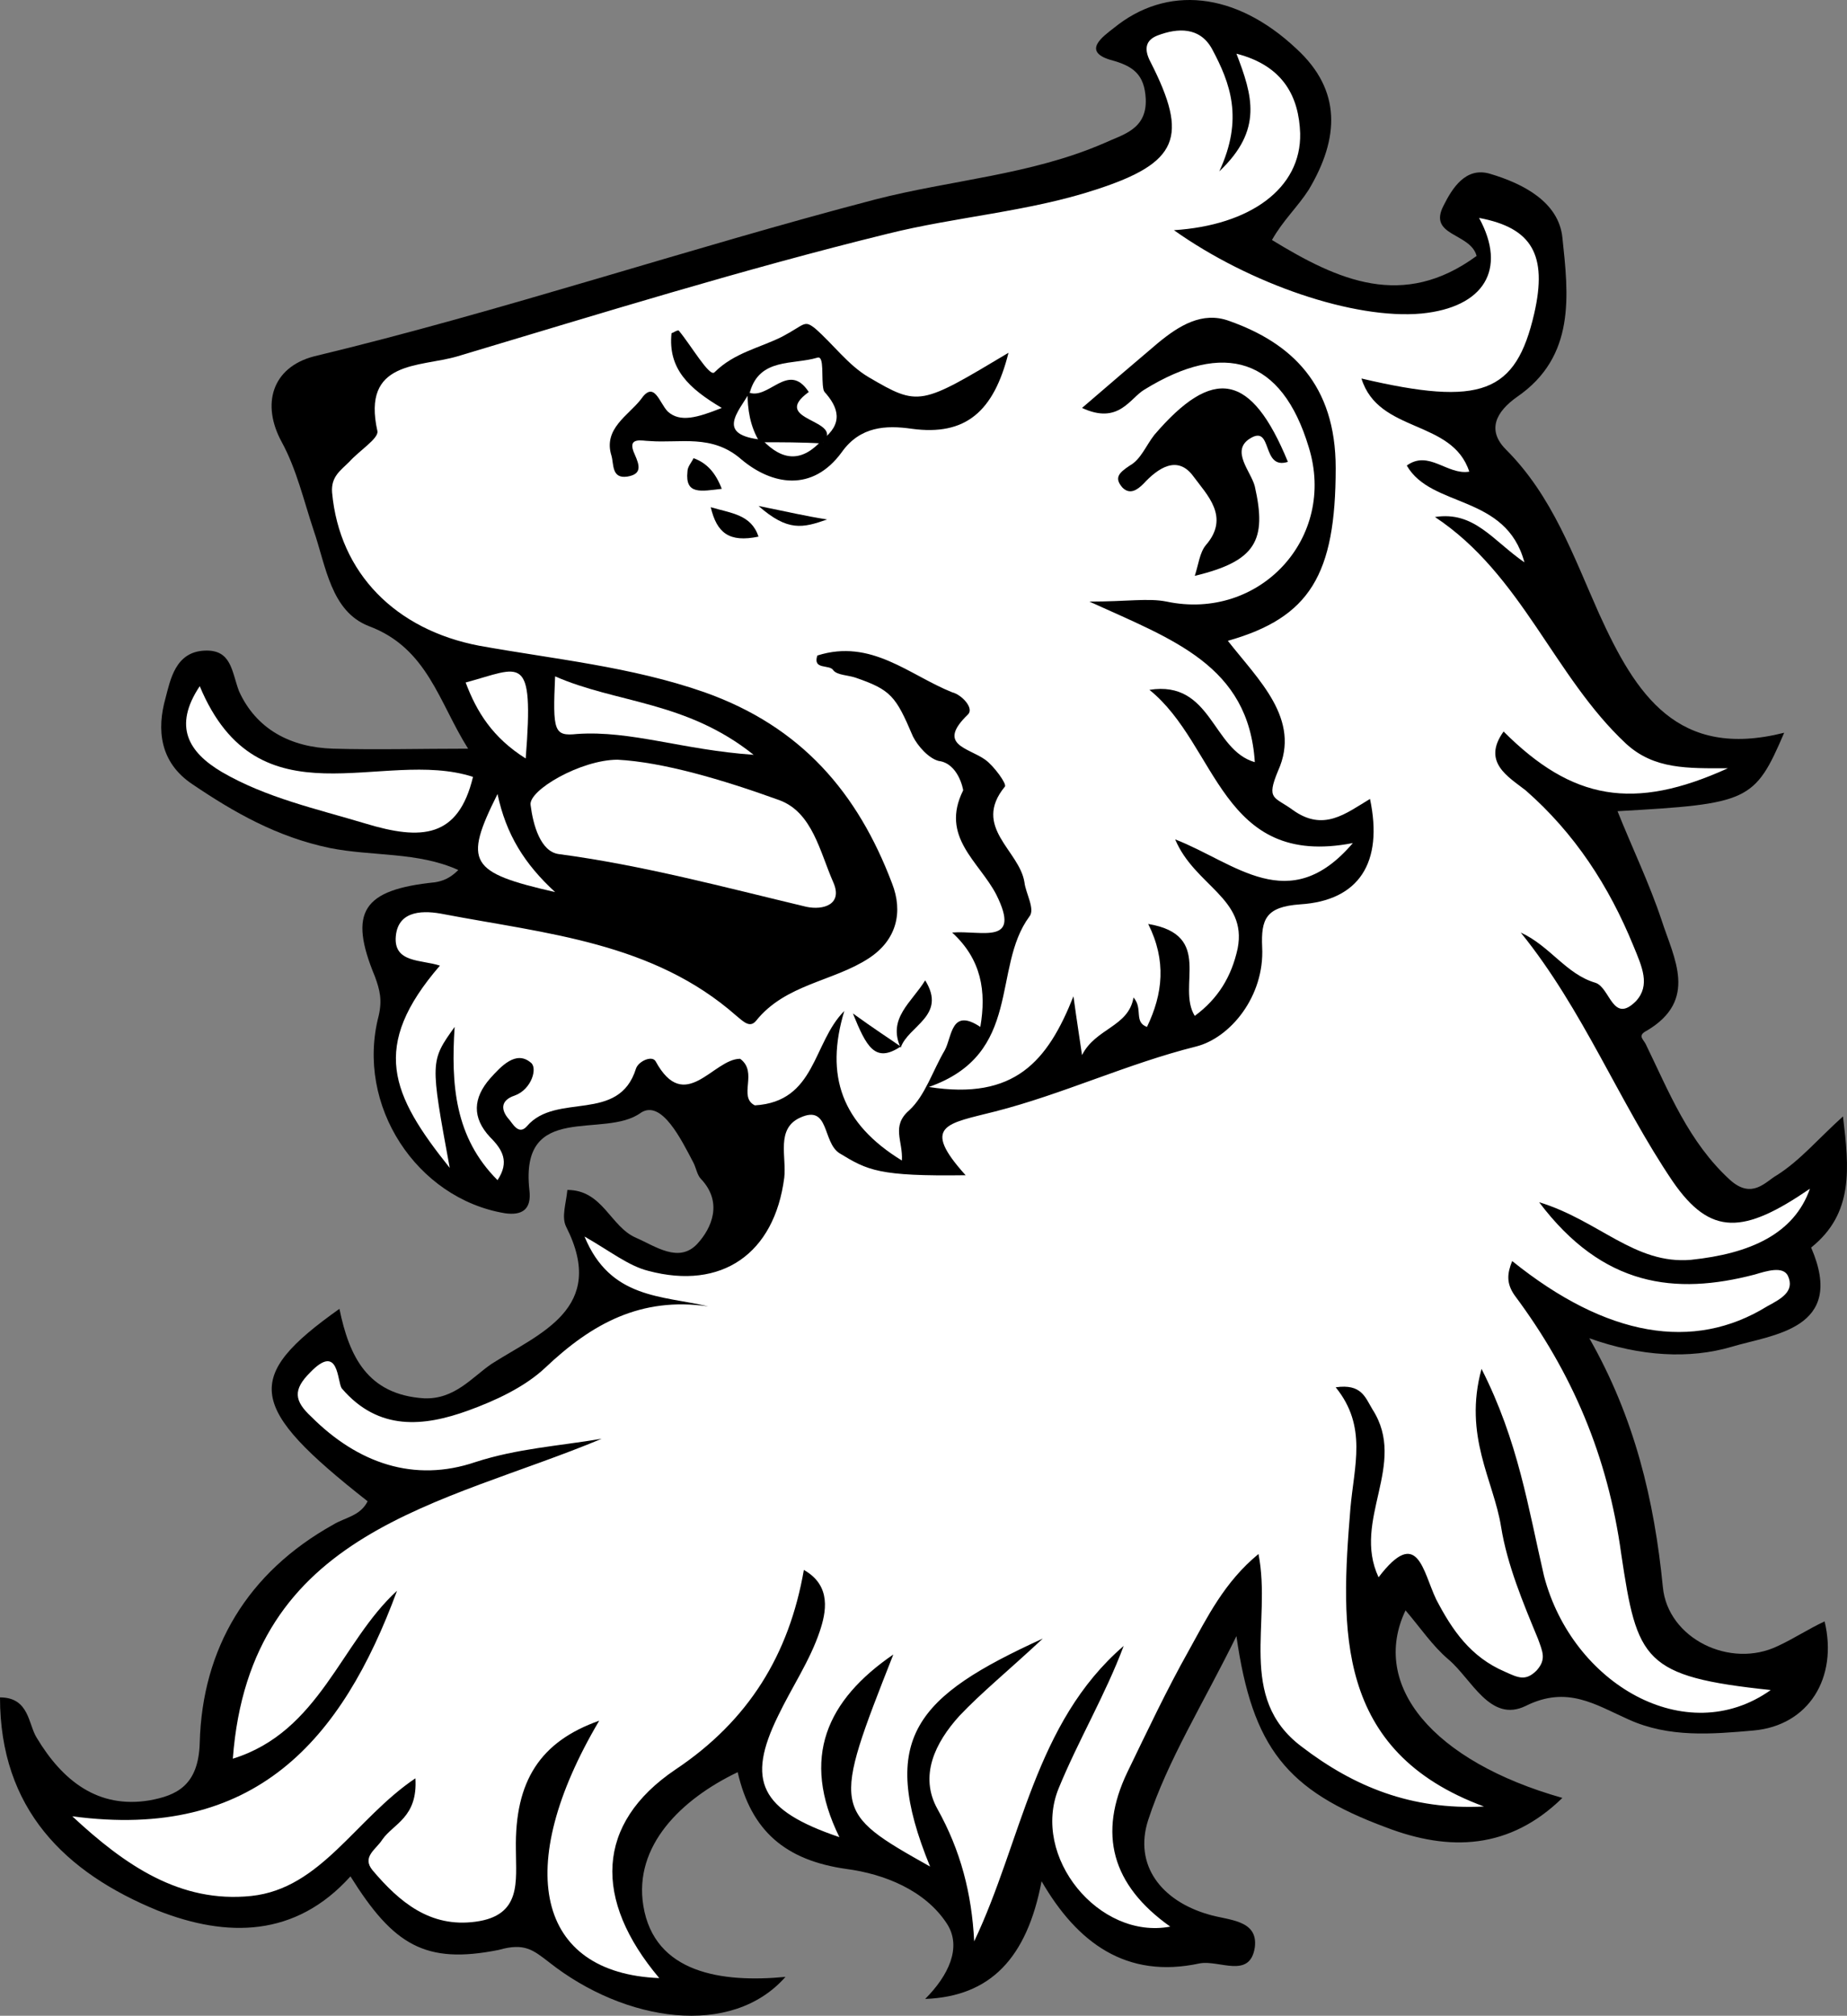 <?xml version="1.0" encoding="UTF-8" standalone="no"?>
<svg
   xmlns:dc="http://purl.org/dc/elements/1.1/"
   xmlns:cc="http://creativecommons.org/ns#"
   xmlns:rdf="http://www.w3.org/1999/02/22-rdf-syntax-ns#"
   xmlns:svg="http://www.w3.org/2000/svg"
   xmlns="http://www.w3.org/2000/svg"
   xmlns:sodipodi="http://sodipodi.sourceforge.net/DTD/sodipodi-0.dtd"
   xmlns:inkscape="http://www.inkscape.org/namespaces/inkscape"
   inkscape:version="1.0 (4035a4f, 2020-05-01)"
   height="164.451"
   width="150.726"
   sodipodi:docname="lions-head-erased.svg"
   xml:space="preserve"
   viewBox="0 0 150.726 164.451"
   y="0px"
   x="0px"
   id="Layer_1"
   version="1.1"><rect x="0" y="0" width="150.726" height="164.451" fill="#808080" stroke="none"/><defs
   id="defs24371" /><sodipodi:namedview
   inkscape:current-layer="Layer_1"
   inkscape:window-maximized="0"
   inkscape:window-y="25"
   inkscape:window-x="0"
   inkscape:cy="131.9804"
   inkscape:cx="76.1"
   inkscape:zoom="2.52"
   fit-margin-bottom="0"
   fit-margin-right="0"
   fit-margin-left="0"
   fit-margin-top="0"
   showgrid="false"
   id="namedview24369"
   inkscape:window-height="480"
   inkscape:window-width="820"
   inkscape:pageshadow="2"
   inkscape:pageopacity="0"
   guidetolerance="10"
   gridtolerance="10"
   objecttolerance="10"
   borderopacity="1"
   bordercolor="#666666"
   pagecolor="#ffffff" />
<style
   id="style24324"
   type="text/css">
  .st0{fill:#FFFFFF;}
  .st1{fill:#000000;}
</style>
<g
   transform="translate(-73.9,-68.02)"
   id="g24366">
	<g
   id="g24364">
		<path
   id="path24326"
   d="m 102.5,221.1 c -4.5,5 -10.1,5 -15.7,2.8 -7.6,-3.1 -12.9,-8.3 -12.9,-17.4 2.4,0 2.3,2.2 3,3.3 2.1,3.5 5,5.8 9.2,5.1 2.2,-0.4 4,-1.2 4.1,-4.7 0.2,-7.7 3.9,-13.9 10.9,-17.8 1,-0.6 2.2,-0.7 2.8,-1.9 -9.8,-7.7 -10.2,-10.1 -2.3,-15.7 0.8,3.9 2.3,7 6.9,7.3 2.5,0.1 3.9,-1.7 5.5,-2.8 3.9,-2.5 9.5,-4.5 6.1,-11.2 -0.4,-0.8 0,-1.9 0.1,-3 2.9,0 3.5,3 5.6,3.9 1.6,0.7 3.5,2.1 5,0.5 1.2,-1.3 2.1,-3.4 0.3,-5.3 -0.3,-0.3 -0.4,-0.9 -0.6,-1.3 -1,-1.9 -2.6,-5.2 -4.3,-4.1 -3,2.2 -9.9,-1 -9.1,6.3 0.2,1.6 -0.6,2.1 -2,1.9 -7.2,-1.2 -12.2,-8.8 -10.3,-16.1 0.3,-1.3 0.1,-2.1 -0.3,-3.2 -2.2,-5.3 -1,-7.1 4.9,-7.7 0.6,-0.1 1.2,-0.3 1.9,-1 -3.3,-1.5 -7,-1.1 -10.5,-1.8 -4.3,-0.9 -7.8,-2.9 -11.2,-5.2 -2.7,-1.8 -2.9,-4.5 -2.2,-7 0.4,-1.5 0.8,-3.8 3.2,-3.9 2.2,-0.1 2.2,1.7 2.8,3.3 1.4,3.1 4.2,4.6 7.7,4.7 3.5,0.1 7,0 11,0 -2.4,-3.8 -3.3,-8.2 -8.1,-10 -3.1,-1.2 -3.5,-4.9 -4.5,-7.8 -0.8,-2.4 -1.4,-5 -2.6,-7.2 -1.7,-3.1 -0.8,-6.1 2.6,-7 15.4,-3.7 30.5,-8.8 45.8,-12.8 6.2,-1.6 12.7,-2 18.7,-4.6 1.5,-0.7 3.5,-1.1 3.4,-3.6 -0.1,-2 -1,-2.7 -2.9,-3.2 -2.3,-0.7 -0.6,-1.9 0.3,-2.6 4.3,-3.5 9.9,-3 14.9,1.7 3.7,3.4 3.5,7.3 1,11.5 -0.9,1.4 -2.1,2.5 -3,4.1 5.4,3.3 10.7,5.7 16.7,1.3 -0.5,-1.9 -4,-1.6 -2.7,-4.1 0.7,-1.4 1.8,-3.2 3.8,-2.6 2.7,0.8 5.6,2.3 5.9,5.2 0.5,4.7 1.1,9.7 -3.7,13 -1.7,1.2 -2.5,2.7 -0.9,4.3 3.8,3.8 5.5,8.7 7.6,13.4 3,6.6 6.4,11.9 15.1,9.7 -2.4,5.6 -2.9,5.8 -13.6,6.4 1.2,3 2.6,5.9 3.6,8.9 1,3.1 3,6.5 -1.2,9 -0.8,0.4 -0.3,0.7 -0.1,1.1 1.9,3.9 3.5,8 6.9,11.1 1.8,1.6 2.9,0.1 3.8,-0.4 1.9,-1.2 3.4,-3 5.4,-4.8 0.5,4.2 0.9,7.9 -2.6,10.7 2.9,6.7 -3.2,7.1 -6.5,8.1 -3.4,1 -7.4,0.8 -11.6,-0.7 3.7,6.5 5.3,13.2 6,20.3 0.4,4.2 5.5,6.7 9.4,4.8 1.3,-0.6 2.5,-1.4 3.8,-2 1.1,4.6 -1.3,8.5 -5.8,8.9 -3.4,0.3 -6.9,0.6 -10.2,-0.9 -2.7,-1.2 -5,-2.8 -8.4,-1.1 -2.9,1.4 -4.4,-2.2 -6.3,-3.8 -1.3,-1.1 -2.3,-2.6 -3.5,-4 -2.9,6.1 2.2,12.3 12.8,15.3 -4.3,4.2 -9.2,4.4 -14.4,2.4 -8.1,-3 -10.9,-6.5 -12.2,-15.6 -2.7,5.5 -5.6,10.1 -7.2,15 -1.2,3.7 1.1,6.6 4.9,7.7 1.6,0.5 4.1,0.4 3.8,2.7 -0.4,2.6 -2.9,1 -4.5,1.3 -6,1.3 -10,-1.7 -12.9,-6.7 -1.2,6.3 -4.2,9.4 -9.5,9.6 1.9,-1.9 3,-4.2 1.8,-6.1 -1.8,-2.8 -5.2,-4.1 -8.2,-4.5 -5,-0.7 -7.8,-3.1 -8.9,-7.9 -4.6,2.2 -8.5,6 -7.7,10.9 0.9,5.5 6.4,6.3 11.6,5.8 -4.4,5 -13.1,3.7 -19.3,-1.2 -1.3,-1 -2,-1.6 -4.1,-1 -6,1.2 -8.6,-0.4 -12.1,-6 z"
   class="st1" />
		<path
   id="path24328"
   d="m 194.8,179.7 c -1.5,5.5 1,9.1 1.6,12.9 0.5,3.1 1.8,6.2 3,9.1 0.4,1.1 0.7,1.7 -0.1,2.6 -0.9,0.9 -1.5,0.6 -2.6,0.1 -2.8,-1.2 -4.3,-3.4 -5.6,-5.9 -1.1,-2.3 -1.5,-6 -4.7,-1.8 -2.2,-4.7 2.4,-9.2 -0.5,-13.7 -0.6,-1 -0.9,-2.1 -3,-1.8 2.6,3.2 1.5,6.4 1.2,9.9 -0.8,9.8 -1.3,19.8 10.9,24.3 -5.9,0.3 -10.6,-1.6 -14.9,-4.9 -5.3,-4 -2.4,-10.1 -3.5,-15.7 -2.8,2.3 -4.2,5.2 -5.7,7.9 -1.8,3.2 -3.4,6.6 -5,9.9 -2.4,5 -1.3,9.2 3.5,12.6 -5.8,1.1 -11.4,-5.7 -9.1,-11.3 1.6,-3.9 3.8,-7.6 5.3,-11.6 -7.3,6.3 -8.3,15.9 -12.2,24.1 -0.2,-3.9 -1.1,-7.4 -3,-10.8 -1.5,-2.7 -0.2,-5.4 1.8,-7.6 1.8,-1.9 3.9,-3.6 6.8,-6.3 -10.3,4.7 -13.5,8.1 -9.2,18.6 -8,-4.5 -8,-4.6 -3,-17.3 -5.4,3.7 -7.6,8.4 -4.4,14.9 -6.5,-2.2 -7.6,-4.6 -5,-9.9 1.1,-2.3 2.6,-4.5 3.4,-6.9 0.5,-1.5 1,-3.7 -1.3,-5 -1.2,6.9 -4.5,12.3 -10.5,16.3 -6.5,4.4 -6.7,10.6 -1.3,17 -10,-0.4 -12,-9 -4.9,-21 -4.8,1.7 -6.9,4.9 -6.8,10.5 0,2.6 0.5,5.4 -3.3,5.9 -3.7,0.5 -6.2,-1.6 -8.4,-4.2 -0.9,-1.1 0.3,-1.7 0.8,-2.5 0.9,-1.3 2.9,-1.8 2.7,-5 -4.9,3.3 -7.7,9 -13.4,9.6 -5.8,0.6 -10.3,-2.5 -14.6,-6.5 14.9,2 22,-6.2 26.5,-18.4 -4.6,4.2 -6.3,11.5 -13.4,13.7 1.4,-18.7 17.2,-20.7 30.1,-26.1 -3.6,0.6 -6.9,0.8 -10.3,1.9 -5,1.7 -9.6,0.1 -13.4,-3.7 -1.4,-1.3 -1.5,-2.2 -0.1,-3.6 2.4,-2.5 2.2,0.8 2.6,1.3 3,3.5 6.7,3.1 10.3,1.8 2.2,-0.8 4.6,-1.9 6.3,-3.5 3.8,-3.6 7.8,-5.8 13.3,-5 -3.8,-0.9 -8,-0.6 -10.1,-5.7 2.1,1.2 3.6,2.4 5.2,2.8 6,1.6 10.3,-1.4 11.1,-7.6 0.2,-1.7 -0.7,-4 1.3,-4.9 2.4,-1.1 1.8,2 3.2,2.9 2.3,1.4 3.2,1.9 10.3,1.8 -3.7,-4.1 -1.5,-4.2 2.4,-5.2 5.5,-1.4 10.8,-3.9 16.4,-5.3 2.8,-0.7 5.6,-4.1 5.4,-8.1 -0.1,-2.3 0.3,-3.3 3.1,-3.5 4.8,-0.3 6.8,-3.4 5.7,-8.6 -2,1.2 -3.8,2.7 -6.3,0.9 -1.5,-1.1 -2.2,-0.8 -1.2,-3.2 1.9,-4.2 -1.6,-7.4 -4.1,-10.6 6.7,-1.9 8.8,-5.4 8.8,-14.1 0,-6.8 -3.6,-10.2 -8.7,-12 -2.2,-0.8 -4.1,0.4 -5.8,1.8 -2,1.7 -4,3.4 -6.2,5.3 3,1.4 3.9,-0.8 5.1,-1.5 6.5,-4 11.2,-2.6 13.4,4.7 2.3,7.4 -4,14.2 -11.6,12.6 -1.5,-0.3 -3.2,0 -6.3,0 6.8,3.1 13,5.2 13.5,13.1 -3.5,-1 -3.5,-6.7 -8.6,-5.9 5.6,4.5 5.8,14.6 16.6,12.5 -5.2,6.1 -9.6,1.6 -14.5,-0.3 1.6,3.8 5.9,4.8 5.1,8.9 -0.5,2.3 -1.6,4.1 -3.5,5.5 -1.5,-2.4 1.6,-6.6 -3.8,-7.5 1.5,3 1.2,5.7 -0.1,8.4 -1.1,-0.4 -0.3,-1.5 -1.1,-2.4 -0.4,2.4 -3.1,2.5 -4.2,4.7 -0.2,-1.4 -0.4,-2.6 -0.7,-4.8 -2.1,5.3 -4.8,8.5 -11.8,7.4 7.7,-2.7 5.1,-9.7 8.2,-13.9 0.5,-0.6 -0.3,-1.9 -0.4,-2.8 -0.4,-2.6 -4.3,-4.5 -1.6,-7.8 0.2,-0.2 -0.9,-1.7 -1.6,-2.2 -1.4,-1 -4,-1.2 -1.4,-3.7 0.5,-0.5 -0.5,-1.6 -1.3,-1.8 -3.5,-1.4 -6.6,-4.4 -11,-3 -0.4,1.2 1,0.7 1.3,1.2 0.3,0.4 1.2,0.4 1.8,0.6 2.9,1 3.3,1.5 4.7,4.8 0.4,0.8 1.3,1.8 2.1,2 1.6,0.2 2,2.3 2,2.4 -1.9,3.8 1.3,5.8 2.7,8.5 2.1,4.2 -1.2,2.9 -3.6,3.1 2.4,2.2 2.8,4.8 2.3,7.7 -2.4,-1.6 -2.3,0.8 -2.9,1.9 -1,1.7 -1.6,3.7 -2.9,4.9 -1.5,1.3 -0.5,2.5 -0.6,4.1 -4.9,-3 -6.3,-6.9 -4.7,-12.2 -2.6,2.6 -2.3,7.4 -7.3,7.7 -1.4,-0.7 0.3,-2.7 -1.2,-3.8 -2.2,0 -4.5,4.6 -6.9,0.2 -0.3,-0.5 -1.4,0 -1.6,0.6 -1.4,4.5 -6.5,1.9 -8.9,4.7 -0.7,0.8 -1.2,-0.3 -1.5,-0.6 -0.6,-0.7 -0.7,-1.5 0.5,-1.9 1.4,-0.5 1.9,-2.3 1.3,-2.7 -1.2,-1 -2.4,0.3 -3.3,1.3 -1.4,1.6 -1.5,3.2 0,4.8 1,1 1.6,2 0.6,3.5 -3.5,-3.5 -3.8,-7.8 -3.5,-12.5 -2,2.8 -2,2.8 -0.4,11.5 -4.8,-6 -6.5,-9.9 -0.8,-16.5 -1.5,-0.5 -3.8,-0.2 -3.6,-2.4 0.2,-2.2 2.4,-2.1 3.9,-1.8 8.4,1.6 17.1,2.3 23.9,8.3 0.6,0.5 1.1,1 1.6,0.4 2.4,-3 6.3,-3.2 9.2,-5.1 2.3,-1.5 2.8,-3.8 1.9,-6.1 -2.8,-7.4 -7.4,-12.8 -15.3,-15.6 -6,-2.1 -12.3,-2.7 -18.4,-3.8 -6.8,-1.3 -11.4,-5.9 -12,-12.5 -0.1,-1.3 0.7,-1.8 1.4,-2.5 0.8,-0.9 2.4,-1.9 2.3,-2.5 -1.3,-5.8 3.4,-5.2 6.5,-6.1 11.7,-3.5 23.3,-7.1 35.1,-10 5.6,-1.4 11.5,-1.8 17,-3.6 6.8,-2.2 7.6,-4.3 4.5,-10.4 -0.7,-1.3 -0.2,-1.9 0.6,-2.2 1.6,-0.6 3.4,-0.7 4.4,1.1 1.5,2.8 2.6,5.7 0.6,10 3.6,-3.4 2.7,-6.2 1.4,-9.6 3.9,1 5.1,3.6 5.2,6.5 0.1,4.5 -4.1,7.5 -10.3,7.9 6.2,4.4 14.7,7.3 20.2,6.8 5.1,-0.5 7,-3.6 4.7,-7.8 4.3,0.8 5.6,3 4.5,7.8 -1.5,6.5 -4.3,7.6 -14.1,5.3 1.4,4.5 7.4,3.3 8.8,7.6 -1.8,0.3 -3.3,-1.8 -5.1,-0.5 2,3.5 8.1,2.3 9.6,7.9 -2.6,-1.8 -4.1,-4.2 -7.3,-3.7 7.1,4.7 9.7,13 15.6,18.5 2.3,2.1 5,2 8.3,2 -7.7,3.5 -12.7,2.6 -18.3,-3 -1.8,2.5 0.4,3.7 1.8,4.8 4,3.5 6.8,7.8 8.8,12.7 0.7,1.7 1.4,3.2 0.2,4.5 -1.9,1.9 -2.1,-1.1 -3.3,-1.5 -2.4,-0.7 -3.7,-3 -6.1,-4.1 5.1,6.3 8,13.8 12.4,20.3 3.1,4.5 5.8,4.3 11.2,0.6 -1.3,3.7 -4.9,5.3 -9.7,5.8 -4.6,0.4 -7.5,-3.2 -12.4,-4.7 5.2,6.9 11.1,7.6 17.6,5.9 1,-0.3 2.3,-0.7 2.7,0.1 0.6,1.3 -0.6,1.9 -1.7,2.5 -6,3.7 -13.1,2.5 -20.8,-3.7 -0.4,1 -0.5,1.8 0.2,2.8 4.7,6.3 7.6,13.1 8.7,21.1 1.3,8.7 1.8,10 12.2,11.1 -6.9,4.9 -16.2,-0.5 -18.5,-9.3 -1.3,-5.6 -2.1,-11 -5.1,-16.9 z"
   class="st0" />
		<path
   id="path24330"
   d="m 124.3,130 c 3.7,0.2 8.5,1.6 13.2,3.3 2.7,1 3.3,4.2 4.4,6.7 0.8,1.8 -0.8,2.3 -2.2,2 -6.7,-1.6 -13.4,-3.4 -20.2,-4.3 -1.5,-0.2 -2.1,-2.4 -2.3,-4 -0.2,-1.2 4.1,-3.7 7.1,-3.7 z"
   class="st0" />
		<path
   id="path24332"
   d="m 112.5,131.4 c -1.2,5 -4.2,5.2 -8.8,3.8 -4,-1.2 -8.1,-2.1 -11.7,-4.2 -2.7,-1.6 -4,-3.7 -1.8,-7 4.8,11.5 14.9,5 22.3,7.4 z"
   class="st0" />
		<path
   id="path24334"
   d="m 119.2,123.2 c 5,2.2 10.7,2 16.2,6.4 -5.8,-0.4 -10,-2 -14.4,-1.7 -1.9,0.2 -2,-0.2 -1.8,-4.7 z"
   class="st0" />
		<path
   id="path24336"
   d="m 116.8,129.9 c -2.7,-1.7 -4,-3.8 -4.9,-6.2 4.5,-1.2 5.6,-2.6 4.9,6.2 z"
   class="st0" />
		<path
   id="path24338"
   d="m 119.2,140.8 c -7,-1.6 -7.5,-2.4 -4.7,-8 0.7,3.3 2.2,5.7 4.7,8 z"
   class="st0" />
		<path
   id="path24340"
   d="m 156.2,96.8 c -1.2,4.8 -3.5,6.8 -7.9,6.2 -2.1,-0.3 -4.2,-0.2 -5.7,1.9 -2.4,3.3 -5.7,2.7 -8.2,0.6 -2.4,-2.1 -5,-1.3 -7.5,-1.5 -0.6,0 -1.9,-0.4 -1.2,1.1 0.4,0.9 0.6,1.6 -0.6,1.8 -1.3,0.2 -1.1,-1 -1.3,-1.7 -0.7,-2.2 1.4,-3.3 2.4,-4.6 1.1,-1.6 1.5,0.3 2.2,1 1,0.9 2.4,0.5 4.4,-0.3 -2.7,-1.6 -4.4,-3.2 -4.1,-6.1 0.1,0 0.5,-0.3 0.6,-0.2 1,1.2 2.5,3.8 2.9,3.4 1.6,-1.6 3.7,-2 5.5,-2.9 1.9,-1 1.8,-1.4 2.7,-0.7 1.5,1.3 2.7,3 4.4,4 4.1,2.4 4.2,2.3 11.4,-2 z"
   class="st1" />
		<path
   id="path24342"
   d="m 179,105.7 c -2.2,0.7 -1.2,-3.1 -3.1,-1.9 -1.6,1 0.1,2.7 0.4,3.9 1,4.4 0.1,6.1 -4.9,7.3 0.3,-0.9 0.4,-1.9 0.9,-2.5 2,-2.3 0.1,-4.1 -1,-5.6 -1.3,-1.8 -2.9,-0.7 -4.1,0.6 -0.5,0.5 -1.1,0.9 -1.7,0.3 -0.7,-0.8 -0.3,-1.2 0.6,-1.8 0.9,-0.5 1.3,-1.6 2,-2.5 4.8,-5.6 7.9,-5.1 10.9,2.2 z"
   class="st1" />
		<path
   id="path24344"
   d="m 147.4,153.5 c -1.1,-2.4 0.9,-3.7 2,-5.5 1.8,2.9 -1.4,3.7 -2,5.5 z"
   class="st1" />
		<path
   id="path24346"
   d="m 135.8,111.8 c -2.4,0.5 -3.4,-0.3 -3.9,-2.4 1.7,0.5 3.3,0.6 3.9,2.4 z"
   class="st1" />
		<path
   id="path24348"
   d="m 132.8,107.9 c -1.7,0.2 -3,0.5 -2.8,-1.4 0,-0.4 0.3,-0.7 0.5,-1.1 1.1,0.4 1.8,1.2 2.3,2.5 z"
   class="st1" />
		<path
   id="path24350"
   d="m 147.4,153.4 c -2.1,1.4 -2.8,0 -3.9,-2.7 1.8,1.3 2.9,2 3.9,2.7 0,0.1 0,0 0,0 z"
   class="st1" />
		<path
   id="path24352"
   d="m 141.4,110.4 c -2,0.7 -3.2,1 -5.6,-1.1 2.5,0.5 3.7,0.8 5.6,1.1 z"
   class="st1" />
		<path
   id="path24354"
   d="m 135.1,100 c 0.8,-2.8 3.5,-2.2 5.5,-2.8 0.6,-0.2 0.3,1.7 0.5,2.6 0.6,1.6 -0.5,1.2 -1.3,1.1 -1.3,-0.8 -2.8,-0.2 -4.2,-0.5 -0.2,-0.1 -0.4,-0.2 -0.5,-0.4 z"
   class="st0" />
		<path
   id="path24356"
   d="m 140,99.9 c 0.4,0.7 0.7,0.7 1.1,0 1.3,1.4 1.6,2.7 -0.1,4 -0.2,-0.1 -0.4,-0.2 -0.6,-0.3 -1,-1.1 -3.7,-2.1 -0.4,-3.7 z"
   class="st0" />
		<path
   id="path24358"
   d="m 141,103.9 c -1.6,1.8 -3.2,1.8 -4.9,0 0.2,-0.2 0.4,-0.3 0.6,-0.5 1.6,-0.7 3.1,-0.6 4.4,0.7 z"
   class="st0" />
		<path
   id="path24360"
   d="m 136.1,103.9 c -3.8,-0.4 -2,-2.2 -1,-3.9 0,0 -0.1,-0.1 -0.1,-0.1 1.1,1.2 1.9,2.5 1,4.1 z"
   class="st0" />
		<path
   id="path24362"
   d="m 135.9,104.1 c -0.8,-1.3 -1,-2.7 -1,-4.1 1.7,0.8 3.3,-2.6 5,0 -3.3,2.4 3.1,2.2 1.1,4.2 -1.6,-0.1 -3.3,-0.1 -5.1,-0.1 z"
   class="st1" />
	</g>
</g>
</svg>
